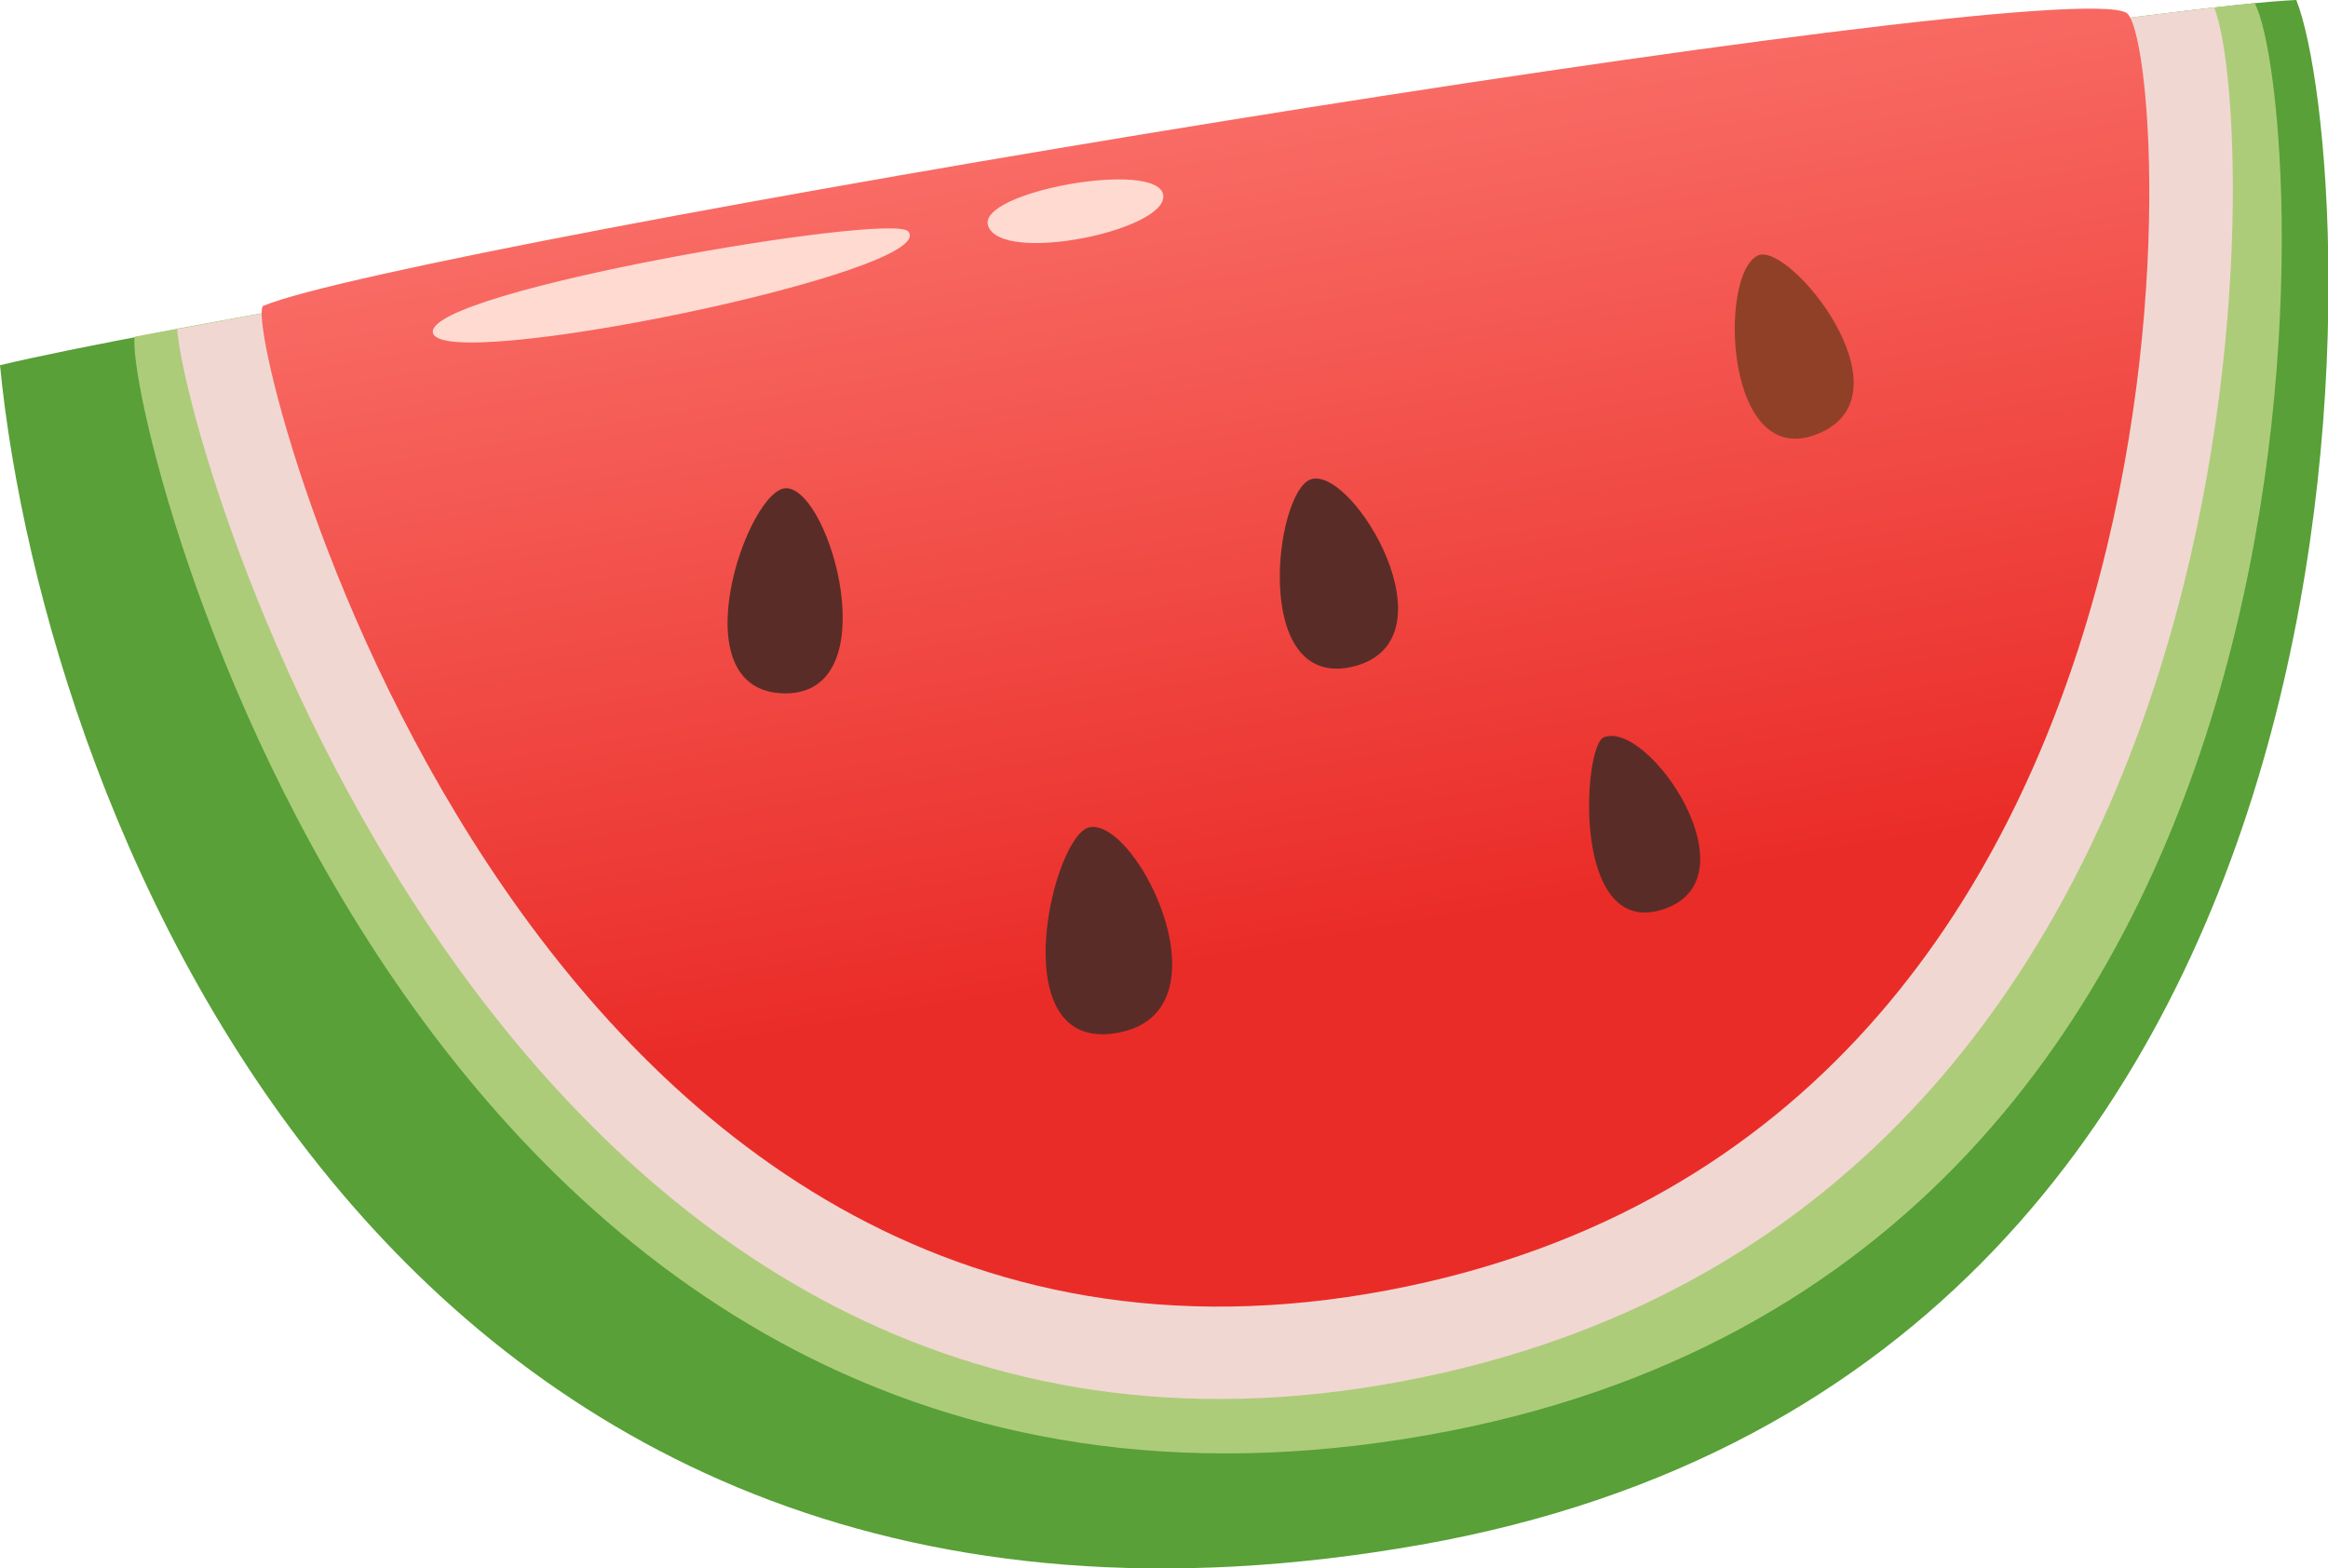 <svg xmlns="http://www.w3.org/2000/svg" xmlns:xlink="http://www.w3.org/1999/xlink" viewBox="0 0 111.66 75.23"><defs><style>.cls-1{fill:#58a037;}.cls-2{fill:#adcc7a;}.cls-3{fill:#f1d7d2;}.cls-4{fill:url(#linear-gradient);}.cls-5{fill:#5a2c27;}.cls-6{fill:#914028;}.cls-7{fill:#ffdad1;}</style><linearGradient id="linear-gradient" x1="-174.52" y1="-1425.1" x2="-174.52" y2="-1340.82" gradientTransform="matrix(0.98, -0.17, 0.17, 0.98, 471.87, 1347.47)" gradientUnits="userSpaceOnUse"><stop offset="0.09" stop-color="#ff877f"/><stop offset="0.77" stop-color="#ea2c28"/><stop offset="1" stop-color="#ea2c28"/></linearGradient></defs><title>Asset 12</title><g id="Layer_2" data-name="Layer 2"><g id="_30-Egg" data-name="30-Egg"><path class="cls-1" d="M0,17.52C2.13,39.22,18.82,82.81,68.14,74.1c48.64-8.6,45-66.54,42-74.1C99.81.44,13.17,14.32,0,17.52Z"/><path class="cls-2" d="M108.14.15c-14.6,1.41-78.81,11.63-101.68,16-.54,3.74,13.28,61.31,62,52.69C114.41,60.72,110.61,4.64,108.14.15Z"/><path class="cls-3" d="M106.2.36c-17.11,1.93-74.26,11-97.7,15.43.51,6.55,16,58.58,58.8,50.46C109.76,58.21,108.45,5.88,106.2.36Z"/><path class="cls-4" d="M12.63,14.67c-1.26.53,12,55.15,53.94,47.22C107.34,54.17,104.11,2,102,.62,98.72-1.38,19.58,11.77,12.63,14.67Z"/><path class="cls-5" d="M37.75,23.42c-1.85-.14-5.33,9.83-.08,9.84C42.55,33.27,39.87,23.57,37.75,23.42Z"/><path class="cls-5" d="M62.85,23c-1.71.66-2.82,10,1.94,9C70,30.86,64.87,22.25,62.85,23Z"/><path class="cls-6" d="M84.33,12.25c-1.94.83-1.63,10.6,3,8.5C91.67,18.8,85.85,11.61,84.33,12.25Z"/><path class="cls-5" d="M52.27,39.68c-1.74.3-4.17,10.47,1,9.91C59.29,48.93,54.62,39.26,52.27,39.68Z"/><path class="cls-5" d="M76.92,35.37c-1,.41-1.57,9.74,2.88,8.24S79.05,34.5,76.92,35.37Z"/><path class="cls-7" d="M20.76,15.94c-.22-2,22-5.77,22.8-4.84C45.2,13,21,18,20.76,15.94Z"/><path class="cls-7" d="M47.39,10.82c-.51-1.63,8.1-3.17,8.4-1.48S48,12.72,47.39,10.82Z"/></g></g></svg>